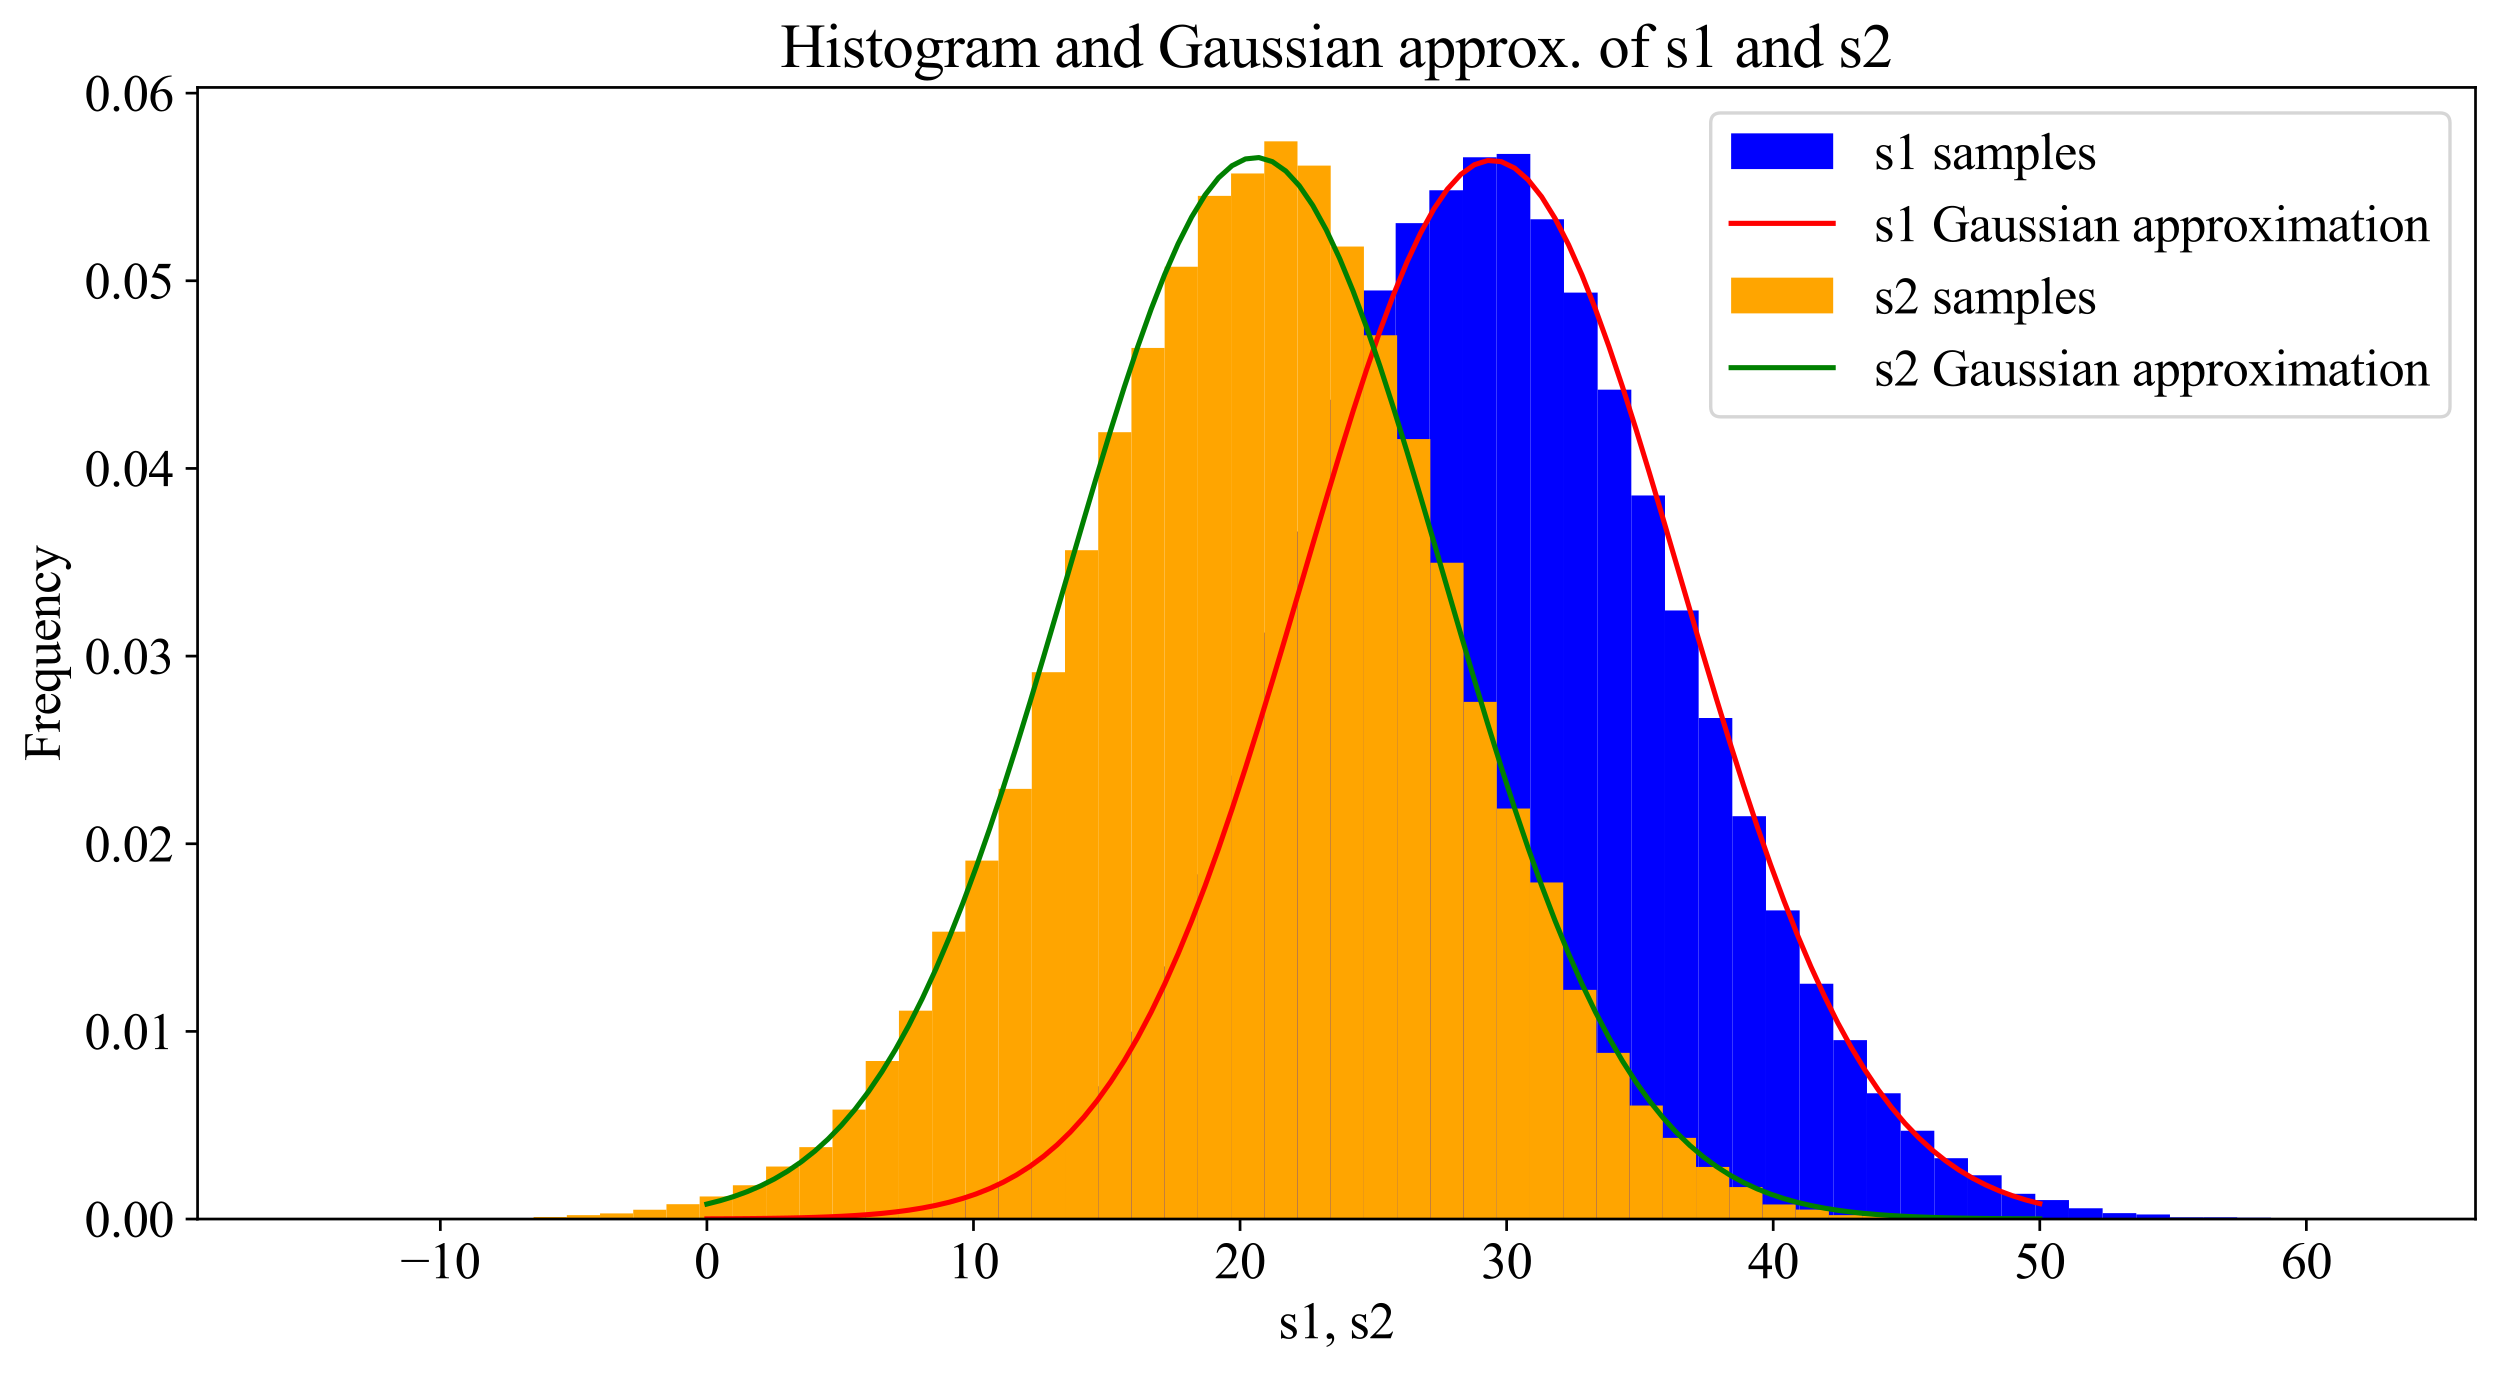 <?xml version="1.0" encoding="utf-8" standalone="no"?>
<!DOCTYPE svg PUBLIC "-//W3C//DTD SVG 1.1//EN"
  "http://www.w3.org/Graphics/SVG/1.1/DTD/svg11.dtd">
<svg xmlns:xlink="http://www.w3.org/1999/xlink" width="734.874pt" height="403.787pt" viewBox="0 0 734.874 403.787" xmlns="http://www.w3.org/2000/svg" version="1.1">
 <defs>
  <style type="text/css">*{stroke-linejoin: round; stroke-linecap: butt}</style>
 </defs>
 <g id="figure_1">
  <g id="patch_1">
   <path d="M 0 403.787 
L 734.874 403.787 
L 734.874 0 
L 0 0 
z
" style="fill: #ffffff"/>
  </g>
  <g id="axes_1">
   <g id="patch_2">
    <path d="M 58.074 358.339 
L 727.674 358.339 
L 727.674 25.699 
L 58.074 25.699 
z
" style="fill: #ffffff"/>
   </g>
   <g id="patch_3">
    <path d="M 202.439 358.339 
L 212.335 358.339 
L 212.335 358.297 
L 202.439 358.297 
z
" clip-path="url(#pa3446ec4de)" style="fill: #0000ff"/>
   </g>
   <g id="patch_4">
    <path d="M 212.335 358.339 
L 222.231 358.339 
L 222.231 358.254 
L 212.335 358.254 
z
" clip-path="url(#pa3446ec4de)" style="fill: #0000ff"/>
   </g>
   <g id="patch_5">
    <path d="M 222.231 358.339 
L 232.127 358.339 
L 232.127 358.212 
L 222.231 358.212 
z
" clip-path="url(#pa3446ec4de)" style="fill: #0000ff"/>
   </g>
   <g id="patch_6">
    <path d="M 232.127 358.339 
L 242.023 358.339 
L 242.023 358.212 
L 232.127 358.212 
z
" clip-path="url(#pa3446ec4de)" style="fill: #0000ff"/>
   </g>
   <g id="patch_7">
    <path d="M 242.023 358.339 
L 251.919 358.339 
L 251.919 357.748 
L 242.023 357.748 
z
" clip-path="url(#pa3446ec4de)" style="fill: #0000ff"/>
   </g>
   <g id="patch_8">
    <path d="M 251.919 358.339 
L 261.815 358.339 
L 261.815 357.495 
L 251.919 357.495 
z
" clip-path="url(#pa3446ec4de)" style="fill: #0000ff"/>
   </g>
   <g id="patch_9">
    <path d="M 261.815 358.339 
L 271.711 358.339 
L 271.711 356.355 
L 261.815 356.355 
z
" clip-path="url(#pa3446ec4de)" style="fill: #0000ff"/>
   </g>
   <g id="patch_10">
    <path d="M 271.711 358.339 
L 281.607 358.339 
L 281.607 355.596 
L 271.711 355.596 
z
" clip-path="url(#pa3446ec4de)" style="fill: #0000ff"/>
   </g>
   <g id="patch_11">
    <path d="M 281.607 358.339 
L 291.503 358.339 
L 291.503 352.81 
L 281.607 352.81 
z
" clip-path="url(#pa3446ec4de)" style="fill: #0000ff"/>
   </g>
   <g id="patch_12">
    <path d="M 291.503 358.339 
L 301.398 358.339 
L 301.398 348.633 
L 291.503 348.633 
z
" clip-path="url(#pa3446ec4de)" style="fill: #0000ff"/>
   </g>
   <g id="patch_13">
    <path d="M 301.398 358.339 
L 311.294 358.339 
L 311.294 341.543 
L 301.398 341.543 
z
" clip-path="url(#pa3446ec4de)" style="fill: #0000ff"/>
   </g>
   <g id="patch_14">
    <path d="M 311.294 358.339 
L 321.19 358.339 
L 321.19 332.132 
L 311.294 332.132 
z
" clip-path="url(#pa3446ec4de)" style="fill: #0000ff"/>
   </g>
   <g id="patch_15">
    <path d="M 321.19 358.339 
L 331.086 358.339 
L 331.086 319.303 
L 321.19 319.303 
z
" clip-path="url(#pa3446ec4de)" style="fill: #0000ff"/>
   </g>
   <g id="patch_16">
    <path d="M 331.086 358.339 
L 340.982 358.339 
L 340.982 303.266 
L 331.086 303.266 
z
" clip-path="url(#pa3446ec4de)" style="fill: #0000ff"/>
   </g>
   <g id="patch_17">
    <path d="M 340.982 358.339 
L 350.878 358.339 
L 350.878 284.065 
L 340.982 284.065 
z
" clip-path="url(#pa3446ec4de)" style="fill: #0000ff"/>
   </g>
   <g id="patch_18">
    <path d="M 350.878 358.339 
L 360.774 358.339 
L 360.774 257.014 
L 350.878 257.014 
z
" clip-path="url(#pa3446ec4de)" style="fill: #0000ff"/>
   </g>
   <g id="patch_19">
    <path d="M 360.774 358.339 
L 370.67 358.339 
L 370.67 227.98 
L 360.774 227.98 
z
" clip-path="url(#pa3446ec4de)" style="fill: #0000ff"/>
   </g>
   <g id="patch_20">
    <path d="M 370.67 358.339 
L 380.566 358.339 
L 380.566 185.948 
L 370.67 185.948 
z
" clip-path="url(#pa3446ec4de)" style="fill: #0000ff"/>
   </g>
   <g id="patch_21">
    <path d="M 380.566 358.339 
L 390.462 358.339 
L 390.462 156.238 
L 380.566 156.238 
z
" clip-path="url(#pa3446ec4de)" style="fill: #0000ff"/>
   </g>
   <g id="patch_22">
    <path d="M 390.462 358.339 
L 400.358 358.339 
L 400.358 117.498 
L 390.462 117.498 
z
" clip-path="url(#pa3446ec4de)" style="fill: #0000ff"/>
   </g>
   <g id="patch_23">
    <path d="M 400.358 358.339 
L 410.254 358.339 
L 410.254 85.383 
L 400.358 85.383 
z
" clip-path="url(#pa3446ec4de)" style="fill: #0000ff"/>
   </g>
   <g id="patch_24">
    <path d="M 410.254 358.339 
L 420.15 358.339 
L 420.15 65.59 
L 410.254 65.59 
z
" clip-path="url(#pa3446ec4de)" style="fill: #0000ff"/>
   </g>
   <g id="patch_25">
    <path d="M 420.15 358.339 
L 430.046 358.339 
L 430.046 55.926 
L 420.15 55.926 
z
" clip-path="url(#pa3446ec4de)" style="fill: #0000ff"/>
   </g>
   <g id="patch_26">
    <path d="M 430.046 358.339 
L 439.942 358.339 
L 439.942 46.22 
L 430.046 46.22 
z
" clip-path="url(#pa3446ec4de)" style="fill: #0000ff"/>
   </g>
   <g id="patch_27">
    <path d="M 439.942 358.339 
L 449.838 358.339 
L 449.838 45.25 
L 439.942 45.25 
z
" clip-path="url(#pa3446ec4de)" style="fill: #0000ff"/>
   </g>
   <g id="patch_28">
    <path d="M 449.838 358.339 
L 459.734 358.339 
L 459.734 64.451 
L 449.838 64.451 
z
" clip-path="url(#pa3446ec4de)" style="fill: #0000ff"/>
   </g>
   <g id="patch_29">
    <path d="M 459.734 358.339 
L 469.63 358.339 
L 469.63 86.016 
L 459.734 86.016 
z
" clip-path="url(#pa3446ec4de)" style="fill: #0000ff"/>
   </g>
   <g id="patch_30">
    <path d="M 469.63 358.339 
L 479.526 358.339 
L 479.526 114.544 
L 469.63 114.544 
z
" clip-path="url(#pa3446ec4de)" style="fill: #0000ff"/>
   </g>
   <g id="patch_31">
    <path d="M 479.526 358.339 
L 489.422 358.339 
L 489.422 145.646 
L 479.526 145.646 
z
" clip-path="url(#pa3446ec4de)" style="fill: #0000ff"/>
   </g>
   <g id="patch_32">
    <path d="M 489.422 358.339 
L 499.318 358.339 
L 499.318 179.449 
L 489.422 179.449 
z
" clip-path="url(#pa3446ec4de)" style="fill: #0000ff"/>
   </g>
   <g id="patch_33">
    <path d="M 499.318 358.339 
L 509.214 358.339 
L 509.214 211.057 
L 499.318 211.057 
z
" clip-path="url(#pa3446ec4de)" style="fill: #0000ff"/>
   </g>
   <g id="patch_34">
    <path d="M 509.214 358.339 
L 519.11 358.339 
L 519.11 239.923 
L 509.214 239.923 
z
" clip-path="url(#pa3446ec4de)" style="fill: #0000ff"/>
   </g>
   <g id="patch_35">
    <path d="M 519.11 358.339 
L 529.006 358.339 
L 529.006 267.607 
L 519.11 267.607 
z
" clip-path="url(#pa3446ec4de)" style="fill: #0000ff"/>
   </g>
   <g id="patch_36">
    <path d="M 529.006 358.339 
L 538.902 358.339 
L 538.902 289.171 
L 529.006 289.171 
z
" clip-path="url(#pa3446ec4de)" style="fill: #0000ff"/>
   </g>
   <g id="patch_37">
    <path d="M 538.902 358.339 
L 548.798 358.339 
L 548.798 305.756 
L 538.902 305.756 
z
" clip-path="url(#pa3446ec4de)" style="fill: #0000ff"/>
   </g>
   <g id="patch_38">
    <path d="M 548.798 358.339 
L 558.694 358.339 
L 558.694 321.371 
L 548.798 321.371 
z
" clip-path="url(#pa3446ec4de)" style="fill: #0000ff"/>
   </g>
   <g id="patch_39">
    <path d="M 558.694 358.339 
L 568.59 358.339 
L 568.59 332.385 
L 558.694 332.385 
z
" clip-path="url(#pa3446ec4de)" style="fill: #0000ff"/>
   </g>
   <g id="patch_40">
    <path d="M 568.59 358.339 
L 578.486 358.339 
L 578.486 340.446 
L 568.59 340.446 
z
" clip-path="url(#pa3446ec4de)" style="fill: #0000ff"/>
   </g>
   <g id="patch_41">
    <path d="M 578.486 358.339 
L 588.382 358.339 
L 588.382 345.467 
L 578.486 345.467 
z
" clip-path="url(#pa3446ec4de)" style="fill: #0000ff"/>
   </g>
   <g id="patch_42">
    <path d="M 588.382 358.339 
L 598.278 358.339 
L 598.278 350.911 
L 588.382 350.911 
z
" clip-path="url(#pa3446ec4de)" style="fill: #0000ff"/>
   </g>
   <g id="patch_43">
    <path d="M 598.278 358.339 
L 608.174 358.339 
L 608.174 352.768 
L 598.278 352.768 
z
" clip-path="url(#pa3446ec4de)" style="fill: #0000ff"/>
   </g>
   <g id="patch_44">
    <path d="M 608.174 358.339 
L 618.07 358.339 
L 618.07 355.174 
L 608.174 355.174 
z
" clip-path="url(#pa3446ec4de)" style="fill: #0000ff"/>
   </g>
   <g id="patch_45">
    <path d="M 618.07 358.339 
L 627.966 358.339 
L 627.966 356.609 
L 618.07 356.609 
z
" clip-path="url(#pa3446ec4de)" style="fill: #0000ff"/>
   </g>
   <g id="patch_46">
    <path d="M 627.966 358.339 
L 637.862 358.339 
L 637.862 356.988 
L 627.966 356.988 
z
" clip-path="url(#pa3446ec4de)" style="fill: #0000ff"/>
   </g>
   <g id="patch_47">
    <path d="M 637.862 358.339 
L 647.758 358.339 
L 647.758 357.832 
L 637.862 357.832 
z
" clip-path="url(#pa3446ec4de)" style="fill: #0000ff"/>
   </g>
   <g id="patch_48">
    <path d="M 647.758 358.339 
L 657.654 358.339 
L 657.654 357.832 
L 647.758 357.832 
z
" clip-path="url(#pa3446ec4de)" style="fill: #0000ff"/>
   </g>
   <g id="patch_49">
    <path d="M 657.654 358.339 
L 667.55 358.339 
L 667.55 357.959 
L 657.654 357.959 
z
" clip-path="url(#pa3446ec4de)" style="fill: #0000ff"/>
   </g>
   <g id="patch_50">
    <path d="M 667.55 358.339 
L 677.446 358.339 
L 677.446 358.254 
L 667.55 358.254 
z
" clip-path="url(#pa3446ec4de)" style="fill: #0000ff"/>
   </g>
   <g id="patch_51">
    <path d="M 677.446 358.339 
L 687.342 358.339 
L 687.342 358.297 
L 677.446 358.297 
z
" clip-path="url(#pa3446ec4de)" style="fill: #0000ff"/>
   </g>
   <g id="patch_52">
    <path d="M 687.342 358.339 
L 697.238 358.339 
L 697.238 358.254 
L 687.342 358.254 
z
" clip-path="url(#pa3446ec4de)" style="fill: #0000ff"/>
   </g>
   <g id="patch_53">
    <path d="M 88.511 358.339 
L 98.274 358.339 
L 98.274 358.296 
L 88.511 358.296 
z
" clip-path="url(#pa3446ec4de)" style="fill: #ffa500"/>
   </g>
   <g id="patch_54">
    <path d="M 98.274 358.339 
L 108.036 358.339 
L 108.036 358.339 
L 98.274 358.339 
z
" clip-path="url(#pa3446ec4de)" style="fill: #ffa500"/>
   </g>
   <g id="patch_55">
    <path d="M 108.036 358.339 
L 117.799 358.339 
L 117.799 358.339 
L 108.036 358.339 
z
" clip-path="url(#pa3446ec4de)" style="fill: #ffa500"/>
   </g>
   <g id="patch_56">
    <path d="M 117.799 358.339 
L 127.562 358.339 
L 127.562 358.296 
L 117.799 358.296 
z
" clip-path="url(#pa3446ec4de)" style="fill: #ffa500"/>
   </g>
   <g id="patch_57">
    <path d="M 127.562 358.339 
L 137.325 358.339 
L 137.325 358.253 
L 127.562 358.253 
z
" clip-path="url(#pa3446ec4de)" style="fill: #ffa500"/>
   </g>
   <g id="patch_58">
    <path d="M 137.325 358.339 
L 147.088 358.339 
L 147.088 358.125 
L 137.325 358.125 
z
" clip-path="url(#pa3446ec4de)" style="fill: #ffa500"/>
   </g>
   <g id="patch_59">
    <path d="M 147.088 358.339 
L 156.851 358.339 
L 156.851 358.082 
L 147.088 358.082 
z
" clip-path="url(#pa3446ec4de)" style="fill: #ffa500"/>
   </g>
   <g id="patch_60">
    <path d="M 156.851 358.339 
L 166.614 358.339 
L 166.614 357.74 
L 156.851 357.74 
z
" clip-path="url(#pa3446ec4de)" style="fill: #ffa500"/>
   </g>
   <g id="patch_61">
    <path d="M 166.614 358.339 
L 176.377 358.339 
L 176.377 357.184 
L 166.614 357.184 
z
" clip-path="url(#pa3446ec4de)" style="fill: #ffa500"/>
   </g>
   <g id="patch_62">
    <path d="M 176.377 358.339 
L 186.14 358.339 
L 186.14 356.67 
L 176.377 356.67 
z
" clip-path="url(#pa3446ec4de)" style="fill: #ffa500"/>
   </g>
   <g id="patch_63">
    <path d="M 186.14 358.339 
L 195.903 358.339 
L 195.903 355.601 
L 186.14 355.601 
z
" clip-path="url(#pa3446ec4de)" style="fill: #ffa500"/>
   </g>
   <g id="patch_64">
    <path d="M 195.903 358.339 
L 205.666 358.339 
L 205.666 353.976 
L 195.903 353.976 
z
" clip-path="url(#pa3446ec4de)" style="fill: #ffa500"/>
   </g>
   <g id="patch_65">
    <path d="M 205.666 358.339 
L 215.429 358.339 
L 215.429 351.708 
L 205.666 351.708 
z
" clip-path="url(#pa3446ec4de)" style="fill: #ffa500"/>
   </g>
   <g id="patch_66">
    <path d="M 215.429 358.339 
L 225.192 358.339 
L 225.192 348.415 
L 215.429 348.415 
z
" clip-path="url(#pa3446ec4de)" style="fill: #ffa500"/>
   </g>
   <g id="patch_67">
    <path d="M 225.192 358.339 
L 234.955 358.339 
L 234.955 342.897 
L 225.192 342.897 
z
" clip-path="url(#pa3446ec4de)" style="fill: #ffa500"/>
   </g>
   <g id="patch_68">
    <path d="M 234.955 358.339 
L 244.718 358.339 
L 244.718 337.207 
L 234.955 337.207 
z
" clip-path="url(#pa3446ec4de)" style="fill: #ffa500"/>
   </g>
   <g id="patch_69">
    <path d="M 244.718 358.339 
L 254.48 358.339 
L 254.48 326.171 
L 244.718 326.171 
z
" clip-path="url(#pa3446ec4de)" style="fill: #ffa500"/>
   </g>
   <g id="patch_70">
    <path d="M 254.48 358.339 
L 264.243 358.339 
L 264.243 311.884 
L 254.48 311.884 
z
" clip-path="url(#pa3446ec4de)" style="fill: #ffa500"/>
   </g>
   <g id="patch_71">
    <path d="M 264.243 358.339 
L 274.006 358.339 
L 274.006 297.083 
L 264.243 297.083 
z
" clip-path="url(#pa3446ec4de)" style="fill: #ffa500"/>
   </g>
   <g id="patch_72">
    <path d="M 274.006 358.339 
L 283.769 358.339 
L 283.769 273.856 
L 274.006 273.856 
z
" clip-path="url(#pa3446ec4de)" style="fill: #ffa500"/>
   </g>
   <g id="patch_73">
    <path d="M 283.769 358.339 
L 293.532 358.339 
L 293.532 252.981 
L 283.769 252.981 
z
" clip-path="url(#pa3446ec4de)" style="fill: #ffa500"/>
   </g>
   <g id="patch_74">
    <path d="M 293.532 358.339 
L 303.295 358.339 
L 303.295 231.893 
L 293.532 231.893 
z
" clip-path="url(#pa3446ec4de)" style="fill: #ffa500"/>
   </g>
   <g id="patch_75">
    <path d="M 303.295 358.339 
L 313.058 358.339 
L 313.058 197.586 
L 303.295 197.586 
z
" clip-path="url(#pa3446ec4de)" style="fill: #ffa500"/>
   </g>
   <g id="patch_76">
    <path d="M 313.058 358.339 
L 322.821 358.339 
L 322.821 161.74 
L 313.058 161.74 
z
" clip-path="url(#pa3446ec4de)" style="fill: #ffa500"/>
   </g>
   <g id="patch_77">
    <path d="M 322.821 358.339 
L 332.584 358.339 
L 332.584 127.048 
L 322.821 127.048 
z
" clip-path="url(#pa3446ec4de)" style="fill: #ffa500"/>
   </g>
   <g id="patch_78">
    <path d="M 332.584 358.339 
L 342.347 358.339 
L 342.347 102.281 
L 332.584 102.281 
z
" clip-path="url(#pa3446ec4de)" style="fill: #ffa500"/>
   </g>
   <g id="patch_79">
    <path d="M 342.347 358.339 
L 352.11 358.339 
L 352.11 78.412 
L 342.347 78.412 
z
" clip-path="url(#pa3446ec4de)" style="fill: #ffa500"/>
   </g>
   <g id="patch_80">
    <path d="M 352.11 358.339 
L 361.873 358.339 
L 361.873 57.58 
L 352.11 57.58 
z
" clip-path="url(#pa3446ec4de)" style="fill: #ffa500"/>
   </g>
   <g id="patch_81">
    <path d="M 361.873 358.339 
L 371.636 358.339 
L 371.636 50.992 
L 361.873 50.992 
z
" clip-path="url(#pa3446ec4de)" style="fill: #ffa500"/>
   </g>
   <g id="patch_82">
    <path d="M 371.636 358.339 
L 381.399 358.339 
L 381.399 41.539 
L 371.636 41.539 
z
" clip-path="url(#pa3446ec4de)" style="fill: #ffa500"/>
   </g>
   <g id="patch_83">
    <path d="M 381.399 358.339 
L 391.161 358.339 
L 391.161 48.682 
L 381.399 48.682 
z
" clip-path="url(#pa3446ec4de)" style="fill: #ffa500"/>
   </g>
   <g id="patch_84">
    <path d="M 391.161 358.339 
L 400.924 358.339 
L 400.924 72.466 
L 391.161 72.466 
z
" clip-path="url(#pa3446ec4de)" style="fill: #ffa500"/>
   </g>
   <g id="patch_85">
    <path d="M 400.924 358.339 
L 410.687 358.339 
L 410.687 98.559 
L 400.924 98.559 
z
" clip-path="url(#pa3446ec4de)" style="fill: #ffa500"/>
   </g>
   <g id="patch_86">
    <path d="M 410.687 358.339 
L 420.45 358.339 
L 420.45 129.059 
L 410.687 129.059 
z
" clip-path="url(#pa3446ec4de)" style="fill: #ffa500"/>
   </g>
   <g id="patch_87">
    <path d="M 420.45 358.339 
L 430.213 358.339 
L 430.213 165.418 
L 420.45 165.418 
z
" clip-path="url(#pa3446ec4de)" style="fill: #ffa500"/>
   </g>
   <g id="patch_88">
    <path d="M 430.213 358.339 
L 439.976 358.339 
L 439.976 206.312 
L 430.213 206.312 
z
" clip-path="url(#pa3446ec4de)" style="fill: #ffa500"/>
   </g>
   <g id="patch_89">
    <path d="M 439.976 358.339 
L 449.739 358.339 
L 449.739 237.667 
L 439.976 237.667 
z
" clip-path="url(#pa3446ec4de)" style="fill: #ffa500"/>
   </g>
   <g id="patch_90">
    <path d="M 449.739 358.339 
L 459.502 358.339 
L 459.502 259.398 
L 449.739 259.398 
z
" clip-path="url(#pa3446ec4de)" style="fill: #ffa500"/>
   </g>
   <g id="patch_91">
    <path d="M 459.502 358.339 
L 469.265 358.339 
L 469.265 290.966 
L 459.502 290.966 
z
" clip-path="url(#pa3446ec4de)" style="fill: #ffa500"/>
   </g>
   <g id="patch_92">
    <path d="M 469.265 358.339 
L 479.028 358.339 
L 479.028 309.488 
L 469.265 309.488 
z
" clip-path="url(#pa3446ec4de)" style="fill: #ffa500"/>
   </g>
   <g id="patch_93">
    <path d="M 479.028 358.339 
L 488.791 358.339 
L 488.791 324.973 
L 479.028 324.973 
z
" clip-path="url(#pa3446ec4de)" style="fill: #ffa500"/>
   </g>
   <g id="patch_94">
    <path d="M 488.791 358.339 
L 498.554 358.339 
L 498.554 334.47 
L 488.791 334.47 
z
" clip-path="url(#pa3446ec4de)" style="fill: #ffa500"/>
   </g>
   <g id="patch_95">
    <path d="M 498.554 358.339 
L 508.317 358.339 
L 508.317 343.025 
L 498.554 343.025 
z
" clip-path="url(#pa3446ec4de)" style="fill: #ffa500"/>
   </g>
   <g id="patch_96">
    <path d="M 508.317 358.339 
L 518.08 358.339 
L 518.08 348.928 
L 508.317 348.928 
z
" clip-path="url(#pa3446ec4de)" style="fill: #ffa500"/>
   </g>
   <g id="patch_97">
    <path d="M 518.08 358.339 
L 527.843 358.339 
L 527.843 354.061 
L 518.08 354.061 
z
" clip-path="url(#pa3446ec4de)" style="fill: #ffa500"/>
   </g>
   <g id="patch_98">
    <path d="M 527.843 358.339 
L 537.605 358.339 
L 537.605 355.558 
L 527.843 355.558 
z
" clip-path="url(#pa3446ec4de)" style="fill: #ffa500"/>
   </g>
   <g id="patch_99">
    <path d="M 537.605 358.339 
L 547.368 358.339 
L 547.368 357.184 
L 537.605 357.184 
z
" clip-path="url(#pa3446ec4de)" style="fill: #ffa500"/>
   </g>
   <g id="patch_100">
    <path d="M 547.368 358.339 
L 557.131 358.339 
L 557.131 357.398 
L 547.368 357.398 
z
" clip-path="url(#pa3446ec4de)" style="fill: #ffa500"/>
   </g>
   <g id="patch_101">
    <path d="M 557.131 358.339 
L 566.894 358.339 
L 566.894 357.911 
L 557.131 357.911 
z
" clip-path="url(#pa3446ec4de)" style="fill: #ffa500"/>
   </g>
   <g id="patch_102">
    <path d="M 566.894 358.339 
L 576.657 358.339 
L 576.657 357.911 
L 566.894 357.911 
z
" clip-path="url(#pa3446ec4de)" style="fill: #ffa500"/>
   </g>
   <g id="matplotlib.axis_1">
    <g id="xtick_1">
     <g id="line2d_1">
      <defs>
       <path id="m3d123e687c" d="M 0 0 
L 0 3.5 
" style="stroke: #000000; stroke-width: 0.8"/>
      </defs>
      <g>
       <use xlink:href="#m3d123e687c" x="129.434" y="358.339" style="stroke: #000000; stroke-width: 0.8"/>
      </g>
     </g>
     <g id="text_1">
      <!-- −10 -->
      <g transform="translate(117.705 375.754) scale(0.15 -0.15)">
       <defs>
        <path id="TimesNewRomanPSMT-2212" d="M 3484 2000 
L 116 2000 
L 116 2256 
L 3484 2256 
L 3484 2000 
z
" transform="scale(0.016)"/>
        <path id="TimesNewRomanPSMT-31" d="M 750 3822 
L 1781 4325 
L 1884 4325 
L 1884 747 
Q 1884 391 1914 303 
Q 1944 216 2037 169 
Q 2131 122 2419 116 
L 2419 0 
L 825 0 
L 825 116 
Q 1125 122 1212 167 
Q 1300 213 1334 289 
Q 1369 366 1369 747 
L 1369 3034 
Q 1369 3497 1338 3628 
Q 1316 3728 1258 3775 
Q 1200 3822 1119 3822 
Q 1003 3822 797 3725 
L 750 3822 
z
" transform="scale(0.016)"/>
        <path id="TimesNewRomanPSMT-30" d="M 231 2094 
Q 231 2819 450 3342 
Q 669 3866 1031 4122 
Q 1313 4325 1613 4325 
Q 2100 4325 2488 3828 
Q 2972 3213 2972 2159 
Q 2972 1422 2759 906 
Q 2547 391 2217 158 
Q 1888 -75 1581 -75 
Q 975 -75 572 641 
Q 231 1244 231 2094 
z
M 844 2016 
Q 844 1141 1059 588 
Q 1238 122 1591 122 
Q 1759 122 1940 273 
Q 2122 425 2216 781 
Q 2359 1319 2359 2297 
Q 2359 3022 2209 3506 
Q 2097 3866 1919 4016 
Q 1791 4119 1609 4119 
Q 1397 4119 1231 3928 
Q 1006 3669 925 3112 
Q 844 2556 844 2016 
z
" transform="scale(0.016)"/>
       </defs>
       <use xlink:href="#TimesNewRomanPSMT-2212"/>
       <use xlink:href="#TimesNewRomanPSMT-31" x="56.396"/>
       <use xlink:href="#TimesNewRomanPSMT-30" x="106.396"/>
      </g>
     </g>
    </g>
    <g id="xtick_2">
     <g id="line2d_2">
      <g>
       <use xlink:href="#m3d123e687c" x="207.794" y="358.339" style="stroke: #000000; stroke-width: 0.8"/>
      </g>
     </g>
     <g id="text_2">
      <!-- 0 -->
      <g transform="translate(204.044 375.754) scale(0.15 -0.15)">
       <use xlink:href="#TimesNewRomanPSMT-30"/>
      </g>
     </g>
    </g>
    <g id="xtick_3">
     <g id="line2d_3">
      <g>
       <use xlink:href="#m3d123e687c" x="286.154" y="358.339" style="stroke: #000000; stroke-width: 0.8"/>
      </g>
     </g>
     <g id="text_3">
      <!-- 10 -->
      <g transform="translate(278.654 375.754) scale(0.15 -0.15)">
       <use xlink:href="#TimesNewRomanPSMT-31"/>
       <use xlink:href="#TimesNewRomanPSMT-30" x="50"/>
      </g>
     </g>
    </g>
    <g id="xtick_4">
     <g id="line2d_4">
      <g>
       <use xlink:href="#m3d123e687c" x="364.514" y="358.339" style="stroke: #000000; stroke-width: 0.8"/>
      </g>
     </g>
     <g id="text_4">
      <!-- 20 -->
      <g transform="translate(357.014 375.754) scale(0.15 -0.15)">
       <defs>
        <path id="TimesNewRomanPSMT-32" d="M 2934 816 
L 2638 0 
L 138 0 
L 138 116 
Q 1241 1122 1691 1759 
Q 2141 2397 2141 2925 
Q 2141 3328 1894 3587 
Q 1647 3847 1303 3847 
Q 991 3847 742 3664 
Q 494 3481 375 3128 
L 259 3128 
Q 338 3706 661 4015 
Q 984 4325 1469 4325 
Q 1984 4325 2329 3994 
Q 2675 3663 2675 3213 
Q 2675 2891 2525 2569 
Q 2294 2063 1775 1497 
Q 997 647 803 472 
L 1909 472 
Q 2247 472 2383 497 
Q 2519 522 2628 598 
Q 2738 675 2819 816 
L 2934 816 
z
" transform="scale(0.016)"/>
       </defs>
       <use xlink:href="#TimesNewRomanPSMT-32"/>
       <use xlink:href="#TimesNewRomanPSMT-30" x="50"/>
      </g>
     </g>
    </g>
    <g id="xtick_5">
     <g id="line2d_5">
      <g>
       <use xlink:href="#m3d123e687c" x="442.874" y="358.339" style="stroke: #000000; stroke-width: 0.8"/>
      </g>
     </g>
     <g id="text_5">
      <!-- 30 -->
      <g transform="translate(435.374 375.754) scale(0.15 -0.15)">
       <defs>
        <path id="TimesNewRomanPSMT-33" d="M 325 3431 
Q 506 3859 782 4092 
Q 1059 4325 1472 4325 
Q 1981 4325 2253 3994 
Q 2459 3747 2459 3466 
Q 2459 3003 1878 2509 
Q 2269 2356 2469 2072 
Q 2669 1788 2669 1403 
Q 2669 853 2319 450 
Q 1863 -75 997 -75 
Q 569 -75 414 31 
Q 259 138 259 259 
Q 259 350 332 419 
Q 406 488 509 488 
Q 588 488 669 463 
Q 722 447 909 348 
Q 1097 250 1169 231 
Q 1284 197 1416 197 
Q 1734 197 1970 444 
Q 2206 691 2206 1028 
Q 2206 1275 2097 1509 
Q 2016 1684 1919 1775 
Q 1784 1900 1550 2001 
Q 1316 2103 1072 2103 
L 972 2103 
L 972 2197 
Q 1219 2228 1467 2375 
Q 1716 2522 1828 2728 
Q 1941 2934 1941 3181 
Q 1941 3503 1739 3701 
Q 1538 3900 1238 3900 
Q 753 3900 428 3381 
L 325 3431 
z
" transform="scale(0.016)"/>
       </defs>
       <use xlink:href="#TimesNewRomanPSMT-33"/>
       <use xlink:href="#TimesNewRomanPSMT-30" x="50"/>
      </g>
     </g>
    </g>
    <g id="xtick_6">
     <g id="line2d_6">
      <g>
       <use xlink:href="#m3d123e687c" x="521.234" y="358.339" style="stroke: #000000; stroke-width: 0.8"/>
      </g>
     </g>
     <g id="text_6">
      <!-- 40 -->
      <g transform="translate(513.734 375.754) scale(0.15 -0.15)">
       <defs>
        <path id="TimesNewRomanPSMT-34" d="M 2978 1563 
L 2978 1119 
L 2409 1119 
L 2409 0 
L 1894 0 
L 1894 1119 
L 100 1119 
L 100 1519 
L 2066 4325 
L 2409 4325 
L 2409 1563 
L 2978 1563 
z
M 1894 1563 
L 1894 3666 
L 406 1563 
L 1894 1563 
z
" transform="scale(0.016)"/>
       </defs>
       <use xlink:href="#TimesNewRomanPSMT-34"/>
       <use xlink:href="#TimesNewRomanPSMT-30" x="50"/>
      </g>
     </g>
    </g>
    <g id="xtick_7">
     <g id="line2d_7">
      <g>
       <use xlink:href="#m3d123e687c" x="599.594" y="358.339" style="stroke: #000000; stroke-width: 0.8"/>
      </g>
     </g>
     <g id="text_7">
      <!-- 50 -->
      <g transform="translate(592.094 375.754) scale(0.15 -0.15)">
       <defs>
        <path id="TimesNewRomanPSMT-35" d="M 2778 4238 
L 2534 3706 
L 1259 3706 
L 981 3138 
Q 1809 3016 2294 2522 
Q 2709 2097 2709 1522 
Q 2709 1188 2573 903 
Q 2438 619 2231 419 
Q 2025 219 1772 97 
Q 1413 -75 1034 -75 
Q 653 -75 479 54 
Q 306 184 306 341 
Q 306 428 378 495 
Q 450 563 559 563 
Q 641 563 702 538 
Q 763 513 909 409 
Q 1144 247 1384 247 
Q 1750 247 2026 523 
Q 2303 800 2303 1197 
Q 2303 1581 2056 1914 
Q 1809 2247 1375 2428 
Q 1034 2569 447 2591 
L 1259 4238 
L 2778 4238 
z
" transform="scale(0.016)"/>
       </defs>
       <use xlink:href="#TimesNewRomanPSMT-35"/>
       <use xlink:href="#TimesNewRomanPSMT-30" x="50"/>
      </g>
     </g>
    </g>
    <g id="xtick_8">
     <g id="line2d_8">
      <g>
       <use xlink:href="#m3d123e687c" x="677.953" y="358.339" style="stroke: #000000; stroke-width: 0.8"/>
      </g>
     </g>
     <g id="text_8">
      <!-- 60 -->
      <g transform="translate(670.453 375.754) scale(0.15 -0.15)">
       <defs>
        <path id="TimesNewRomanPSMT-36" d="M 2869 4325 
L 2869 4209 
Q 2456 4169 2195 4045 
Q 1934 3922 1679 3669 
Q 1425 3416 1258 3105 
Q 1091 2794 978 2366 
Q 1428 2675 1881 2675 
Q 2316 2675 2634 2325 
Q 2953 1975 2953 1425 
Q 2953 894 2631 456 
Q 2244 -75 1606 -75 
Q 1172 -75 869 213 
Q 275 772 275 1663 
Q 275 2231 503 2743 
Q 731 3256 1154 3653 
Q 1578 4050 1965 4187 
Q 2353 4325 2688 4325 
L 2869 4325 
z
M 925 2138 
Q 869 1716 869 1456 
Q 869 1156 980 804 
Q 1091 453 1309 247 
Q 1469 100 1697 100 
Q 1969 100 2183 356 
Q 2397 613 2397 1088 
Q 2397 1622 2184 2012 
Q 1972 2403 1581 2403 
Q 1463 2403 1327 2353 
Q 1191 2303 925 2138 
z
" transform="scale(0.016)"/>
       </defs>
       <use xlink:href="#TimesNewRomanPSMT-36"/>
       <use xlink:href="#TimesNewRomanPSMT-30" x="50"/>
      </g>
     </g>
    </g>
    <g id="text_9">
     <!-- s1, s2 -->
     <g transform="translate(375.786 393.379) scale(0.15 -0.15)">
      <defs>
       <path id="TimesNewRomanPSMT-73" d="M 2050 2947 
L 2050 1972 
L 1947 1972 
Q 1828 2431 1642 2597 
Q 1456 2763 1169 2763 
Q 950 2763 815 2647 
Q 681 2531 681 2391 
Q 681 2216 781 2091 
Q 878 1963 1175 1819 
L 1631 1597 
Q 2266 1288 2266 781 
Q 2266 391 1970 151 
Q 1675 -88 1309 -88 
Q 1047 -88 709 6 
Q 606 38 541 38 
Q 469 38 428 -44 
L 325 -44 
L 325 978 
L 428 978 
Q 516 541 762 319 
Q 1009 97 1316 97 
Q 1531 97 1667 223 
Q 1803 350 1803 528 
Q 1803 744 1651 891 
Q 1500 1038 1047 1263 
Q 594 1488 453 1669 
Q 313 1847 313 2119 
Q 313 2472 555 2709 
Q 797 2947 1181 2947 
Q 1350 2947 1591 2875 
Q 1750 2828 1803 2828 
Q 1853 2828 1881 2850 
Q 1909 2872 1947 2947 
L 2050 2947 
z
" transform="scale(0.016)"/>
       <path id="TimesNewRomanPSMT-2c" d="M 344 -1066 
L 344 -928 
Q 666 -822 842 -598 
Q 1019 -375 1019 -125 
Q 1019 -66 991 -25 
Q 969 3 947 3 
Q 913 3 797 -59 
Q 741 -88 678 -88 
Q 525 -88 434 3 
Q 344 94 344 253 
Q 344 406 461 515 
Q 578 625 747 625 
Q 953 625 1114 445 
Q 1275 266 1275 -31 
Q 1275 -353 1051 -629 
Q 828 -906 344 -1066 
z
" transform="scale(0.016)"/>
       <path id="TimesNewRomanPSMT-20" transform="scale(0.016)"/>
      </defs>
      <use xlink:href="#TimesNewRomanPSMT-73"/>
      <use xlink:href="#TimesNewRomanPSMT-31" x="38.916"/>
      <use xlink:href="#TimesNewRomanPSMT-2c" x="88.916"/>
      <use xlink:href="#TimesNewRomanPSMT-20" x="113.916"/>
      <use xlink:href="#TimesNewRomanPSMT-73" x="138.916"/>
      <use xlink:href="#TimesNewRomanPSMT-32" x="177.832"/>
     </g>
    </g>
   </g>
   <g id="matplotlib.axis_2">
    <g id="ytick_1">
     <g id="line2d_9">
      <defs>
       <path id="m246e520e1a" d="M 0 0 
L -3.5 0 
" style="stroke: #000000; stroke-width: 0.8"/>
      </defs>
      <g>
       <use xlink:href="#m246e520e1a" x="58.074" y="358.339" style="stroke: #000000; stroke-width: 0.8"/>
      </g>
     </g>
     <g id="text_10">
      <!-- 0.00 -->
      <g transform="translate(24.824 363.547) scale(0.15 -0.15)">
       <defs>
        <path id="TimesNewRomanPSMT-2e" d="M 800 606 
Q 947 606 1047 504 
Q 1147 403 1147 259 
Q 1147 116 1045 14 
Q 944 -88 800 -88 
Q 656 -88 554 14 
Q 453 116 453 259 
Q 453 406 554 506 
Q 656 606 800 606 
z
" transform="scale(0.016)"/>
       </defs>
       <use xlink:href="#TimesNewRomanPSMT-30"/>
       <use xlink:href="#TimesNewRomanPSMT-2e" x="50"/>
       <use xlink:href="#TimesNewRomanPSMT-30" x="75"/>
       <use xlink:href="#TimesNewRomanPSMT-30" x="125"/>
      </g>
     </g>
    </g>
    <g id="ytick_2">
     <g id="line2d_10">
      <g>
       <use xlink:href="#m246e520e1a" x="58.074" y="303.178" style="stroke: #000000; stroke-width: 0.8"/>
      </g>
     </g>
     <g id="text_11">
      <!-- 0.01 -->
      <g transform="translate(24.824 308.386) scale(0.15 -0.15)">
       <use xlink:href="#TimesNewRomanPSMT-30"/>
       <use xlink:href="#TimesNewRomanPSMT-2e" x="50"/>
       <use xlink:href="#TimesNewRomanPSMT-30" x="75"/>
       <use xlink:href="#TimesNewRomanPSMT-31" x="125"/>
      </g>
     </g>
    </g>
    <g id="ytick_3">
     <g id="line2d_11">
      <g>
       <use xlink:href="#m246e520e1a" x="58.074" y="248.018" style="stroke: #000000; stroke-width: 0.8"/>
      </g>
     </g>
     <g id="text_12">
      <!-- 0.02 -->
      <g transform="translate(24.824 253.226) scale(0.15 -0.15)">
       <use xlink:href="#TimesNewRomanPSMT-30"/>
       <use xlink:href="#TimesNewRomanPSMT-2e" x="50"/>
       <use xlink:href="#TimesNewRomanPSMT-30" x="75"/>
       <use xlink:href="#TimesNewRomanPSMT-32" x="125"/>
      </g>
     </g>
    </g>
    <g id="ytick_4">
     <g id="line2d_12">
      <g>
       <use xlink:href="#m246e520e1a" x="58.074" y="192.857" style="stroke: #000000; stroke-width: 0.8"/>
      </g>
     </g>
     <g id="text_13">
      <!-- 0.03 -->
      <g transform="translate(24.824 198.065) scale(0.15 -0.15)">
       <use xlink:href="#TimesNewRomanPSMT-30"/>
       <use xlink:href="#TimesNewRomanPSMT-2e" x="50"/>
       <use xlink:href="#TimesNewRomanPSMT-30" x="75"/>
       <use xlink:href="#TimesNewRomanPSMT-33" x="125"/>
      </g>
     </g>
    </g>
    <g id="ytick_5">
     <g id="line2d_13">
      <g>
       <use xlink:href="#m246e520e1a" x="58.074" y="137.697" style="stroke: #000000; stroke-width: 0.8"/>
      </g>
     </g>
     <g id="text_14">
      <!-- 0.04 -->
      <g transform="translate(24.824 142.905) scale(0.15 -0.15)">
       <use xlink:href="#TimesNewRomanPSMT-30"/>
       <use xlink:href="#TimesNewRomanPSMT-2e" x="50"/>
       <use xlink:href="#TimesNewRomanPSMT-30" x="75"/>
       <use xlink:href="#TimesNewRomanPSMT-34" x="125"/>
      </g>
     </g>
    </g>
    <g id="ytick_6">
     <g id="line2d_14">
      <g>
       <use xlink:href="#m246e520e1a" x="58.074" y="82.536" style="stroke: #000000; stroke-width: 0.8"/>
      </g>
     </g>
     <g id="text_15">
      <!-- 0.05 -->
      <g transform="translate(24.824 87.744) scale(0.15 -0.15)">
       <use xlink:href="#TimesNewRomanPSMT-30"/>
       <use xlink:href="#TimesNewRomanPSMT-2e" x="50"/>
       <use xlink:href="#TimesNewRomanPSMT-30" x="75"/>
       <use xlink:href="#TimesNewRomanPSMT-35" x="125"/>
      </g>
     </g>
    </g>
    <g id="ytick_7">
     <g id="line2d_15">
      <g>
       <use xlink:href="#m246e520e1a" x="58.074" y="27.376" style="stroke: #000000; stroke-width: 0.8"/>
      </g>
     </g>
     <g id="text_16">
      <!-- 0.06 -->
      <g transform="translate(24.824 32.584) scale(0.15 -0.15)">
       <use xlink:href="#TimesNewRomanPSMT-30"/>
       <use xlink:href="#TimesNewRomanPSMT-2e" x="50"/>
       <use xlink:href="#TimesNewRomanPSMT-30" x="75"/>
       <use xlink:href="#TimesNewRomanPSMT-36" x="125"/>
      </g>
     </g>
    </g>
    <g id="text_17">
     <!-- Frequency -->
     <g transform="translate(17.587 223.675) rotate(-90) scale(0.15 -0.15)">
      <defs>
       <path id="TimesNewRomanPSMT-46" d="M 1309 4006 
L 1309 2341 
L 2081 2341 
Q 2347 2341 2470 2458 
Q 2594 2575 2634 2922 
L 2750 2922 
L 2750 1488 
L 2634 1488 
Q 2631 1734 2570 1850 
Q 2509 1966 2401 2023 
Q 2294 2081 2081 2081 
L 1309 2081 
L 1309 750 
Q 1309 428 1350 325 
Q 1381 247 1481 191 
Q 1619 116 1769 116 
L 1922 116 
L 1922 0 
L 103 0 
L 103 116 
L 253 116 
Q 516 116 634 269 
Q 709 369 709 750 
L 709 3488 
Q 709 3809 669 3913 
Q 638 3991 541 4047 
Q 406 4122 253 4122 
L 103 4122 
L 103 4238 
L 3256 4238 
L 3297 3306 
L 3188 3306 
Q 3106 3603 2998 3742 
Q 2891 3881 2733 3943 
Q 2575 4006 2244 4006 
L 1309 4006 
z
" transform="scale(0.016)"/>
       <path id="TimesNewRomanPSMT-72" d="M 1038 2947 
L 1038 2303 
Q 1397 2947 1775 2947 
Q 1947 2947 2059 2842 
Q 2172 2738 2172 2600 
Q 2172 2478 2090 2393 
Q 2009 2309 1897 2309 
Q 1788 2309 1652 2417 
Q 1516 2525 1450 2525 
Q 1394 2525 1328 2463 
Q 1188 2334 1038 2041 
L 1038 669 
Q 1038 431 1097 309 
Q 1138 225 1241 169 
Q 1344 113 1538 113 
L 1538 0 
L 72 0 
L 72 113 
Q 291 113 397 181 
Q 475 231 506 341 
Q 522 394 522 644 
L 522 1753 
Q 522 2253 501 2348 
Q 481 2444 426 2487 
Q 372 2531 291 2531 
Q 194 2531 72 2484 
L 41 2597 
L 906 2947 
L 1038 2947 
z
" transform="scale(0.016)"/>
       <path id="TimesNewRomanPSMT-65" d="M 681 1784 
Q 678 1147 991 784 
Q 1303 422 1725 422 
Q 2006 422 2214 576 
Q 2422 731 2563 1106 
L 2659 1044 
Q 2594 616 2278 264 
Q 1963 -88 1488 -88 
Q 972 -88 605 314 
Q 238 716 238 1394 
Q 238 2128 614 2539 
Q 991 2950 1559 2950 
Q 2041 2950 2350 2633 
Q 2659 2316 2659 1784 
L 681 1784 
z
M 681 1966 
L 2006 1966 
Q 1991 2241 1941 2353 
Q 1863 2528 1708 2628 
Q 1553 2728 1384 2728 
Q 1125 2728 920 2526 
Q 716 2325 681 1966 
z
" transform="scale(0.016)"/>
       <path id="TimesNewRomanPSMT-71" d="M 2734 2947 
L 2734 -734 
Q 2734 -1009 2771 -1087 
Q 2809 -1166 2889 -1209 
Q 2969 -1253 3200 -1253 
L 3200 -1369 
L 1756 -1369 
L 1756 -1253 
L 1816 -1253 
Q 1991 -1253 2081 -1203 
Q 2144 -1169 2181 -1080 
Q 2219 -991 2219 -734 
L 2219 497 
Q 1934 159 1721 35 
Q 1509 -88 1281 -88 
Q 866 -88 539 290 
Q 213 669 213 1303 
Q 213 2031 644 2489 
Q 1075 2947 1684 2947 
Q 1863 2947 2013 2897 
Q 2163 2847 2281 2747 
Q 2463 2834 2628 2947 
L 2734 2947 
z
M 2219 694 
L 2219 2038 
Q 2219 2272 2158 2406 
Q 2097 2541 1940 2634 
Q 1784 2728 1588 2728 
Q 1238 2728 988 2431 
Q 738 2134 738 1531 
Q 738 953 992 653 
Q 1247 353 1606 353 
Q 1791 353 1934 433 
Q 2078 513 2219 694 
z
" transform="scale(0.016)"/>
       <path id="TimesNewRomanPSMT-75" d="M 2709 2863 
L 2709 1128 
Q 2709 631 2732 520 
Q 2756 409 2807 365 
Q 2859 322 2928 322 
Q 3025 322 3147 375 
L 3191 266 
L 2334 -88 
L 2194 -88 
L 2194 519 
Q 1825 119 1631 15 
Q 1438 -88 1222 -88 
Q 981 -88 804 51 
Q 628 191 559 409 
Q 491 628 491 1028 
L 491 2306 
Q 491 2509 447 2587 
Q 403 2666 317 2708 
Q 231 2750 6 2747 
L 6 2863 
L 1009 2863 
L 1009 947 
Q 1009 547 1148 422 
Q 1288 297 1484 297 
Q 1619 297 1789 381 
Q 1959 466 2194 703 
L 2194 2325 
Q 2194 2569 2105 2655 
Q 2016 2741 1734 2747 
L 1734 2863 
L 2709 2863 
z
" transform="scale(0.016)"/>
       <path id="TimesNewRomanPSMT-6e" d="M 1034 2341 
Q 1538 2947 1994 2947 
Q 2228 2947 2397 2830 
Q 2566 2713 2666 2444 
Q 2734 2256 2734 1869 
L 2734 647 
Q 2734 375 2778 278 
Q 2813 200 2889 156 
Q 2966 113 3172 113 
L 3172 0 
L 1756 0 
L 1756 113 
L 1816 113 
Q 2016 113 2095 173 
Q 2175 234 2206 353 
Q 2219 400 2219 647 
L 2219 1819 
Q 2219 2209 2117 2386 
Q 2016 2563 1775 2563 
Q 1403 2563 1034 2156 
L 1034 647 
Q 1034 356 1069 288 
Q 1113 197 1189 155 
Q 1266 113 1500 113 
L 1500 0 
L 84 0 
L 84 113 
L 147 113 
Q 366 113 442 223 
Q 519 334 519 647 
L 519 1709 
Q 519 2225 495 2337 
Q 472 2450 423 2490 
Q 375 2531 294 2531 
Q 206 2531 84 2484 
L 38 2597 
L 900 2947 
L 1034 2947 
L 1034 2341 
z
" transform="scale(0.016)"/>
       <path id="TimesNewRomanPSMT-63" d="M 2631 1088 
Q 2516 522 2178 217 
Q 1841 -88 1431 -88 
Q 944 -88 581 321 
Q 219 731 219 1428 
Q 219 2103 620 2525 
Q 1022 2947 1584 2947 
Q 2006 2947 2278 2723 
Q 2550 2500 2550 2259 
Q 2550 2141 2473 2067 
Q 2397 1994 2259 1994 
Q 2075 1994 1981 2113 
Q 1928 2178 1911 2362 
Q 1894 2547 1784 2644 
Q 1675 2738 1481 2738 
Q 1169 2738 978 2506 
Q 725 2200 725 1697 
Q 725 1184 976 792 
Q 1228 400 1656 400 
Q 1963 400 2206 609 
Q 2378 753 2541 1131 
L 2631 1088 
z
" transform="scale(0.016)"/>
       <path id="TimesNewRomanPSMT-79" d="M 38 2863 
L 1372 2863 
L 1372 2747 
L 1306 2747 
Q 1166 2747 1095 2686 
Q 1025 2625 1025 2534 
Q 1025 2413 1128 2197 
L 1825 753 
L 2466 2334 
Q 2519 2463 2519 2588 
Q 2519 2644 2497 2672 
Q 2472 2706 2419 2726 
Q 2366 2747 2231 2747 
L 2231 2863 
L 3163 2863 
L 3163 2747 
Q 3047 2734 2984 2696 
Q 2922 2659 2847 2556 
Q 2819 2513 2741 2316 
L 1575 -541 
Q 1406 -956 1132 -1168 
Q 859 -1381 606 -1381 
Q 422 -1381 303 -1275 
Q 184 -1169 184 -1031 
Q 184 -900 270 -820 
Q 356 -741 506 -741 
Q 609 -741 788 -809 
Q 913 -856 944 -856 
Q 1038 -856 1148 -759 
Q 1259 -663 1372 -384 
L 1575 113 
L 547 2272 
Q 500 2369 397 2513 
Q 319 2622 269 2659 
Q 197 2709 38 2747 
L 38 2863 
z
" transform="scale(0.016)"/>
      </defs>
      <use xlink:href="#TimesNewRomanPSMT-46"/>
      <use xlink:href="#TimesNewRomanPSMT-72" x="55.615"/>
      <use xlink:href="#TimesNewRomanPSMT-65" x="88.916"/>
      <use xlink:href="#TimesNewRomanPSMT-71" x="133.301"/>
      <use xlink:href="#TimesNewRomanPSMT-75" x="183.301"/>
      <use xlink:href="#TimesNewRomanPSMT-65" x="233.301"/>
      <use xlink:href="#TimesNewRomanPSMT-6e" x="277.686"/>
      <use xlink:href="#TimesNewRomanPSMT-63" x="327.686"/>
      <use xlink:href="#TimesNewRomanPSMT-79" x="372.07"/>
     </g>
    </g>
   </g>
   <g id="line2d_16">
    <path d="M 207.794 358.285 
L 211.752 358.267 
L 215.709 358.243 
L 219.667 358.211 
L 223.624 358.17 
L 227.582 358.117 
L 231.539 358.048 
L 235.497 357.96 
L 239.455 357.848 
L 243.412 357.706 
L 247.37 357.527 
L 251.327 357.303 
L 255.285 357.024 
L 259.242 356.678 
L 263.2 356.251 
L 267.158 355.728 
L 271.115 355.091 
L 275.073 354.32 
L 279.03 353.39 
L 282.988 352.276 
L 286.945 350.949 
L 290.903 349.377 
L 294.861 347.527 
L 298.818 345.361 
L 302.776 342.84 
L 306.733 339.923 
L 310.691 336.57 
L 314.648 332.736 
L 318.606 328.381 
L 322.564 323.463 
L 326.521 317.945 
L 330.479 311.791 
L 334.436 304.973 
L 338.394 297.467 
L 342.351 289.26 
L 346.309 280.345 
L 350.267 270.727 
L 354.224 260.424 
L 358.182 249.466 
L 362.139 237.898 
L 366.097 225.779 
L 370.054 213.184 
L 374.012 200.2 
L 377.97 186.932 
L 381.927 173.495 
L 385.885 160.021 
L 389.842 146.646 
L 393.8 133.52 
L 397.757 120.795 
L 401.715 108.627 
L 405.673 97.171 
L 409.63 86.581 
L 413.588 76.999 
L 417.545 68.563 
L 421.503 61.392 
L 425.46 55.592 
L 429.418 51.25 
L 433.376 48.431 
L 437.333 47.177 
L 441.291 47.509 
L 445.248 49.42 
L 449.206 52.882 
L 453.163 57.842 
L 457.121 64.227 
L 461.079 71.94 
L 465.036 80.871 
L 468.994 90.891 
L 472.951 101.861 
L 476.909 113.633 
L 480.866 126.053 
L 484.824 138.964 
L 488.782 152.212 
L 492.739 165.646 
L 496.697 179.121 
L 500.654 192.502 
L 504.612 205.665 
L 508.569 218.499 
L 512.527 230.905 
L 516.485 242.802 
L 520.442 254.121 
L 524.4 264.81 
L 528.357 274.83 
L 532.315 284.155 
L 536.272 292.775 
L 540.23 300.688 
L 544.188 307.904 
L 548.145 314.441 
L 552.103 320.326 
L 556.06 325.589 
L 560.018 330.267 
L 563.975 334.399 
L 567.933 338.027 
L 571.891 341.193 
L 575.848 343.939 
L 579.806 346.306 
L 583.763 348.336 
L 587.721 350.066 
L 591.678 351.531 
L 595.636 352.765 
L 599.594 353.799 
" clip-path="url(#pa3446ec4de)" style="fill: none; stroke: #ff0000; stroke-width: 1.5; stroke-linecap: square"/>
   </g>
   <g id="line2d_17">
    <path d="M 207.794 353.929 
L 211.752 352.918 
L 215.709 351.709 
L 219.667 350.272 
L 223.624 348.573 
L 227.582 346.577 
L 231.539 344.246 
L 235.497 341.538 
L 239.455 338.414 
L 243.412 334.829 
L 247.37 330.741 
L 251.327 326.108 
L 255.285 320.89 
L 259.242 315.05 
L 263.2 308.555 
L 267.158 301.378 
L 271.115 293.501 
L 275.073 284.911 
L 279.03 275.61 
L 282.988 265.606 
L 286.945 254.926 
L 290.903 243.604 
L 294.861 231.695 
L 298.818 219.265 
L 302.776 206.397 
L 306.733 193.187 
L 310.691 179.747 
L 314.648 166.202 
L 318.606 152.687 
L 322.564 139.347 
L 326.521 126.335 
L 330.479 113.808 
L 334.436 101.924 
L 338.394 90.837 
L 342.351 80.699 
L 346.309 71.651 
L 350.267 63.824 
L 354.224 57.33 
L 358.182 52.267 
L 362.139 48.712 
L 366.097 46.718 
L 370.054 46.316 
L 374.012 47.512 
L 377.97 50.288 
L 381.927 54.601 
L 385.885 60.386 
L 389.842 67.556 
L 393.8 76.006 
L 397.757 85.613 
L 401.715 96.241 
L 405.673 107.744 
L 409.63 119.967 
L 413.588 132.755 
L 417.545 145.949 
L 421.503 159.395 
L 425.46 172.943 
L 429.418 186.452 
L 433.376 199.792 
L 437.333 212.845 
L 441.291 225.507 
L 445.248 237.687 
L 449.206 249.311 
L 453.163 260.32 
L 457.121 270.667 
L 461.079 280.324 
L 465.036 289.272 
L 468.994 297.507 
L 472.951 305.034 
L 476.909 311.868 
L 480.866 318.034 
L 484.824 323.561 
L 488.782 328.483 
L 492.739 332.839 
L 496.697 336.672 
L 500.654 340.022 
L 504.612 342.934 
L 508.569 345.449 
L 512.527 347.609 
L 516.485 349.452 
L 520.442 351.017 
L 524.4 352.337 
L 528.357 353.444 
L 532.315 354.367 
L 536.272 355.133 
L 540.23 355.764 
L 544.188 356.282 
L 548.145 356.704 
L 552.103 357.046 
L 556.06 357.321 
L 560.018 357.542 
L 563.975 357.719 
L 567.933 357.858 
L 571.891 357.968 
L 575.848 358.055 
L 579.806 358.122 
L 583.763 358.174 
L 587.721 358.215 
L 591.678 358.245 
L 595.636 358.269 
L 599.594 358.287 
" clip-path="url(#pa3446ec4de)" style="fill: none; stroke: #008000; stroke-width: 1.5; stroke-linecap: square"/>
   </g>
   <g id="patch_103">
    <path d="M 58.074 358.339 
L 58.074 25.699 
" style="fill: none; stroke: #000000; stroke-width: 0.8; stroke-linejoin: miter; stroke-linecap: square"/>
   </g>
   <g id="patch_104">
    <path d="M 727.674 358.339 
L 727.674 25.699 
" style="fill: none; stroke: #000000; stroke-width: 0.8; stroke-linejoin: miter; stroke-linecap: square"/>
   </g>
   <g id="patch_105">
    <path d="M 58.074 358.339 
L 727.674 358.339 
" style="fill: none; stroke: #000000; stroke-width: 0.8; stroke-linejoin: miter; stroke-linecap: square"/>
   </g>
   <g id="patch_106">
    <path d="M 58.074 25.699 
L 727.674 25.699 
" style="fill: none; stroke: #000000; stroke-width: 0.8; stroke-linejoin: miter; stroke-linecap: square"/>
   </g>
   <g id="text_18">
    <!-- Histogram and Gaussian approx. of s1 and s2 -->
    <g transform="translate(229.398 19.699) scale(0.18 -0.18)">
     <defs>
      <path id="TimesNewRomanPSMT-48" d="M 1316 2272 
L 3284 2272 
L 3284 3484 
Q 3284 3809 3244 3913 
Q 3213 3991 3113 4047 
Q 2978 4122 2828 4122 
L 2678 4122 
L 2678 4238 
L 4491 4238 
L 4491 4122 
L 4341 4122 
Q 4191 4122 4056 4050 
Q 3956 4000 3920 3898 
Q 3884 3797 3884 3484 
L 3884 750 
Q 3884 428 3925 325 
Q 3956 247 4053 191 
Q 4191 116 4341 116 
L 4491 116 
L 4491 0 
L 2678 0 
L 2678 116 
L 2828 116 
Q 3088 116 3206 269 
Q 3284 369 3284 750 
L 3284 2041 
L 1316 2041 
L 1316 750 
Q 1316 428 1356 325 
Q 1388 247 1488 191 
Q 1622 116 1772 116 
L 1925 116 
L 1925 0 
L 109 0 
L 109 116 
L 259 116 
Q 522 116 641 269 
Q 716 369 716 750 
L 716 3484 
Q 716 3809 675 3913 
Q 644 3991 547 4047 
Q 409 4122 259 4122 
L 109 4122 
L 109 4238 
L 1925 4238 
L 1925 4122 
L 1772 4122 
Q 1622 4122 1488 4050 
Q 1391 4000 1353 3898 
Q 1316 3797 1316 3484 
L 1316 2272 
z
" transform="scale(0.016)"/>
      <path id="TimesNewRomanPSMT-69" d="M 928 4444 
Q 1059 4444 1151 4351 
Q 1244 4259 1244 4128 
Q 1244 3997 1151 3903 
Q 1059 3809 928 3809 
Q 797 3809 703 3903 
Q 609 3997 609 4128 
Q 609 4259 701 4351 
Q 794 4444 928 4444 
z
M 1188 2947 
L 1188 647 
Q 1188 378 1227 289 
Q 1266 200 1342 156 
Q 1419 113 1622 113 
L 1622 0 
L 231 0 
L 231 113 
Q 441 113 512 153 
Q 584 194 626 287 
Q 669 381 669 647 
L 669 1750 
Q 669 2216 641 2353 
Q 619 2453 572 2492 
Q 525 2531 444 2531 
Q 356 2531 231 2484 
L 188 2597 
L 1050 2947 
L 1188 2947 
z
" transform="scale(0.016)"/>
      <path id="TimesNewRomanPSMT-74" d="M 1031 3803 
L 1031 2863 
L 1700 2863 
L 1700 2644 
L 1031 2644 
L 1031 788 
Q 1031 509 1111 412 
Q 1191 316 1316 316 
Q 1419 316 1516 380 
Q 1613 444 1666 569 
L 1788 569 
Q 1678 263 1478 108 
Q 1278 -47 1066 -47 
Q 922 -47 784 33 
Q 647 113 581 261 
Q 516 409 516 719 
L 516 2644 
L 63 2644 
L 63 2747 
Q 234 2816 414 2980 
Q 594 3144 734 3369 
Q 806 3488 934 3803 
L 1031 3803 
z
" transform="scale(0.016)"/>
      <path id="TimesNewRomanPSMT-6f" d="M 1600 2947 
Q 2250 2947 2644 2453 
Q 2978 2031 2978 1484 
Q 2978 1100 2793 706 
Q 2609 313 2286 112 
Q 1963 -88 1566 -88 
Q 919 -88 538 428 
Q 216 863 216 1403 
Q 216 1797 411 2186 
Q 606 2575 925 2761 
Q 1244 2947 1600 2947 
z
M 1503 2744 
Q 1338 2744 1170 2645 
Q 1003 2547 900 2300 
Q 797 2053 797 1666 
Q 797 1041 1045 587 
Q 1294 134 1700 134 
Q 2003 134 2200 384 
Q 2397 634 2397 1244 
Q 2397 2006 2069 2444 
Q 1847 2744 1503 2744 
z
" transform="scale(0.016)"/>
      <path id="TimesNewRomanPSMT-67" d="M 966 1044 
Q 703 1172 562 1401 
Q 422 1631 422 1909 
Q 422 2334 742 2640 
Q 1063 2947 1563 2947 
Q 1972 2947 2272 2747 
L 2878 2747 
Q 3013 2747 3034 2739 
Q 3056 2731 3066 2713 
Q 3084 2684 3084 2613 
Q 3084 2531 3069 2500 
Q 3059 2484 3036 2475 
Q 3013 2466 2878 2466 
L 2506 2466 
Q 2681 2241 2681 1891 
Q 2681 1491 2375 1206 
Q 2069 922 1553 922 
Q 1341 922 1119 984 
Q 981 866 932 777 
Q 884 688 884 625 
Q 884 572 936 522 
Q 988 472 1138 450 
Q 1225 438 1575 428 
Q 2219 413 2409 384 
Q 2700 344 2873 169 
Q 3047 -6 3047 -263 
Q 3047 -616 2716 -925 
Q 2228 -1381 1444 -1381 
Q 841 -1381 425 -1109 
Q 191 -953 191 -784 
Q 191 -709 225 -634 
Q 278 -519 444 -313 
Q 466 -284 763 25 
Q 600 122 533 198 
Q 466 275 466 372 
Q 466 481 555 628 
Q 644 775 966 1044 
z
M 1509 2797 
Q 1278 2797 1122 2612 
Q 966 2428 966 2047 
Q 966 1553 1178 1281 
Q 1341 1075 1591 1075 
Q 1828 1075 1981 1253 
Q 2134 1431 2134 1813 
Q 2134 2309 1919 2591 
Q 1759 2797 1509 2797 
z
M 934 0 
Q 788 -159 713 -296 
Q 638 -434 638 -550 
Q 638 -700 819 -813 
Q 1131 -1006 1722 -1006 
Q 2284 -1006 2551 -807 
Q 2819 -609 2819 -384 
Q 2819 -222 2659 -153 
Q 2497 -84 2016 -72 
Q 1313 -53 934 0 
z
" transform="scale(0.016)"/>
      <path id="TimesNewRomanPSMT-61" d="M 1822 413 
Q 1381 72 1269 19 
Q 1100 -59 909 -59 
Q 613 -59 420 144 
Q 228 347 228 678 
Q 228 888 322 1041 
Q 450 1253 767 1440 
Q 1084 1628 1822 1897 
L 1822 2009 
Q 1822 2438 1686 2597 
Q 1550 2756 1291 2756 
Q 1094 2756 978 2650 
Q 859 2544 859 2406 
L 866 2225 
Q 866 2081 792 2003 
Q 719 1925 600 1925 
Q 484 1925 411 2006 
Q 338 2088 338 2228 
Q 338 2497 613 2722 
Q 888 2947 1384 2947 
Q 1766 2947 2009 2819 
Q 2194 2722 2281 2516 
Q 2338 2381 2338 1966 
L 2338 994 
Q 2338 584 2353 492 
Q 2369 400 2405 369 
Q 2441 338 2488 338 
Q 2538 338 2575 359 
Q 2641 400 2828 588 
L 2828 413 
Q 2478 -56 2159 -56 
Q 2006 -56 1915 50 
Q 1825 156 1822 413 
z
M 1822 616 
L 1822 1706 
Q 1350 1519 1213 1441 
Q 966 1303 859 1153 
Q 753 1003 753 825 
Q 753 600 887 451 
Q 1022 303 1197 303 
Q 1434 303 1822 616 
z
" transform="scale(0.016)"/>
      <path id="TimesNewRomanPSMT-6d" d="M 1050 2338 
Q 1363 2650 1419 2697 
Q 1559 2816 1721 2881 
Q 1884 2947 2044 2947 
Q 2313 2947 2506 2790 
Q 2700 2634 2766 2338 
Q 3088 2713 3309 2830 
Q 3531 2947 3766 2947 
Q 3994 2947 4170 2830 
Q 4347 2713 4450 2447 
Q 4519 2266 4519 1878 
L 4519 647 
Q 4519 378 4559 278 
Q 4591 209 4675 161 
Q 4759 113 4950 113 
L 4950 0 
L 3538 0 
L 3538 113 
L 3597 113 
Q 3781 113 3884 184 
Q 3956 234 3988 344 
Q 4000 397 4000 647 
L 4000 1878 
Q 4000 2228 3916 2372 
Q 3794 2572 3525 2572 
Q 3359 2572 3192 2489 
Q 3025 2406 2788 2181 
L 2781 2147 
L 2788 2013 
L 2788 647 
Q 2788 353 2820 281 
Q 2853 209 2943 161 
Q 3034 113 3253 113 
L 3253 0 
L 1806 0 
L 1806 113 
Q 2044 113 2133 169 
Q 2222 225 2256 338 
Q 2272 391 2272 647 
L 2272 1878 
Q 2272 2228 2169 2381 
Q 2031 2581 1784 2581 
Q 1616 2581 1450 2491 
Q 1191 2353 1050 2181 
L 1050 647 
Q 1050 366 1089 281 
Q 1128 197 1204 155 
Q 1281 113 1516 113 
L 1516 0 
L 100 0 
L 100 113 
Q 297 113 375 155 
Q 453 197 493 289 
Q 534 381 534 647 
L 534 1741 
Q 534 2213 506 2350 
Q 484 2453 437 2492 
Q 391 2531 309 2531 
Q 222 2531 100 2484 
L 53 2597 
L 916 2947 
L 1050 2947 
L 1050 2338 
z
" transform="scale(0.016)"/>
      <path id="TimesNewRomanPSMT-64" d="M 2222 322 
Q 2013 103 1813 7 
Q 1613 -88 1381 -88 
Q 913 -88 563 304 
Q 213 697 213 1313 
Q 213 1928 600 2439 
Q 988 2950 1597 2950 
Q 1975 2950 2222 2709 
L 2222 3238 
Q 2222 3728 2198 3840 
Q 2175 3953 2125 3993 
Q 2075 4034 2000 4034 
Q 1919 4034 1784 3984 
L 1744 4094 
L 2597 4444 
L 2738 4444 
L 2738 1134 
Q 2738 631 2761 520 
Q 2784 409 2836 365 
Q 2888 322 2956 322 
Q 3041 322 3181 375 
L 3216 266 
L 2366 -88 
L 2222 -88 
L 2222 322 
z
M 2222 541 
L 2222 2016 
Q 2203 2228 2109 2403 
Q 2016 2578 1861 2667 
Q 1706 2756 1559 2756 
Q 1284 2756 1069 2509 
Q 784 2184 784 1559 
Q 784 928 1059 592 
Q 1334 256 1672 256 
Q 1956 256 2222 541 
z
" transform="scale(0.016)"/>
      <path id="TimesNewRomanPSMT-47" d="M 3928 4334 
L 4038 2997 
L 3928 2997 
Q 3763 3497 3500 3750 
Q 3122 4116 2528 4116 
Q 1719 4116 1297 3475 
Q 944 2934 944 2188 
Q 944 1581 1178 1081 
Q 1413 581 1792 348 
Q 2172 116 2572 116 
Q 2806 116 3025 175 
Q 3244 234 3447 350 
L 3447 1575 
Q 3447 1894 3398 1992 
Q 3350 2091 3248 2142 
Q 3147 2194 2891 2194 
L 2891 2313 
L 4531 2313 
L 4531 2194 
L 4453 2194 
Q 4209 2194 4119 2031 
Q 4056 1916 4056 1575 
L 4056 278 
Q 3697 84 3347 -6 
Q 2997 -97 2569 -97 
Q 1341 -97 703 691 
Q 225 1281 225 2053 
Q 225 2613 494 3125 
Q 813 3734 1369 4063 
Q 1834 4334 2469 4334 
Q 2700 4334 2889 4296 
Q 3078 4259 3425 4131 
Q 3600 4066 3659 4066 
Q 3719 4066 3761 4120 
Q 3803 4175 3813 4334 
L 3928 4334 
z
" transform="scale(0.016)"/>
      <path id="TimesNewRomanPSMT-70" d="M -6 2578 
L 875 2934 
L 994 2934 
L 994 2266 
Q 1216 2644 1439 2795 
Q 1663 2947 1909 2947 
Q 2341 2947 2628 2609 
Q 2981 2197 2981 1534 
Q 2981 794 2556 309 
Q 2206 -88 1675 -88 
Q 1444 -88 1275 -22 
Q 1150 25 994 166 
L 994 -706 
Q 994 -1000 1030 -1079 
Q 1066 -1159 1155 -1206 
Q 1244 -1253 1478 -1253 
L 1478 -1369 
L -22 -1369 
L -22 -1253 
L 56 -1253 
Q 228 -1256 350 -1188 
Q 409 -1153 442 -1076 
Q 475 -1000 475 -688 
L 475 2019 
Q 475 2297 450 2372 
Q 425 2447 370 2484 
Q 316 2522 222 2522 
Q 147 2522 31 2478 
L -6 2578 
z
M 994 2081 
L 994 1013 
Q 994 666 1022 556 
Q 1066 375 1236 237 
Q 1406 100 1666 100 
Q 1978 100 2172 344 
Q 2425 663 2425 1241 
Q 2425 1897 2138 2250 
Q 1938 2494 1663 2494 
Q 1513 2494 1366 2419 
Q 1253 2363 994 2081 
z
" transform="scale(0.016)"/>
      <path id="TimesNewRomanPSMT-78" d="M 84 2863 
L 1431 2863 
L 1431 2747 
Q 1303 2747 1251 2703 
Q 1200 2659 1200 2588 
Q 1200 2513 1309 2356 
Q 1344 2306 1413 2200 
L 1616 1875 
L 1850 2200 
Q 2075 2509 2075 2591 
Q 2075 2656 2022 2701 
Q 1969 2747 1850 2747 
L 1850 2863 
L 2819 2863 
L 2819 2747 
Q 2666 2738 2553 2663 
Q 2400 2556 2134 2200 
L 1744 1678 
L 2456 653 
Q 2719 275 2831 198 
Q 2944 122 3122 113 
L 3122 0 
L 1772 0 
L 1772 113 
Q 1913 113 1991 175 
Q 2050 219 2050 291 
Q 2050 363 1850 653 
L 1431 1266 
L 972 653 
Q 759 369 759 316 
Q 759 241 829 180 
Q 900 119 1041 113 
L 1041 0 
L 106 0 
L 106 113 
Q 219 128 303 191 
Q 422 281 703 653 
L 1303 1450 
L 759 2238 
Q 528 2575 401 2661 
Q 275 2747 84 2747 
L 84 2863 
z
" transform="scale(0.016)"/>
      <path id="TimesNewRomanPSMT-66" d="M 1319 2638 
L 1319 756 
Q 1319 356 1406 250 
Q 1522 113 1716 113 
L 1975 113 
L 1975 0 
L 266 0 
L 266 113 
L 394 113 
Q 519 113 622 175 
Q 725 238 764 344 
Q 803 450 803 756 
L 803 2638 
L 247 2638 
L 247 2863 
L 803 2863 
L 803 3050 
Q 803 3478 940 3775 
Q 1078 4072 1361 4255 
Q 1644 4438 1997 4438 
Q 2325 4438 2600 4225 
Q 2781 4084 2781 3909 
Q 2781 3816 2700 3733 
Q 2619 3650 2525 3650 
Q 2453 3650 2373 3701 
Q 2294 3753 2178 3923 
Q 2063 4094 1966 4153 
Q 1869 4213 1750 4213 
Q 1606 4213 1506 4136 
Q 1406 4059 1362 3898 
Q 1319 3738 1319 3069 
L 1319 2863 
L 2056 2863 
L 2056 2638 
L 1319 2638 
z
" transform="scale(0.016)"/>
     </defs>
     <use xlink:href="#TimesNewRomanPSMT-48"/>
     <use xlink:href="#TimesNewRomanPSMT-69" x="72.217"/>
     <use xlink:href="#TimesNewRomanPSMT-73" x="100"/>
     <use xlink:href="#TimesNewRomanPSMT-74" x="138.916"/>
     <use xlink:href="#TimesNewRomanPSMT-6f" x="166.699"/>
     <use xlink:href="#TimesNewRomanPSMT-67" x="216.699"/>
     <use xlink:href="#TimesNewRomanPSMT-72" x="266.699"/>
     <use xlink:href="#TimesNewRomanPSMT-61" x="300"/>
     <use xlink:href="#TimesNewRomanPSMT-6d" x="344.385"/>
     <use xlink:href="#TimesNewRomanPSMT-20" x="422.168"/>
     <use xlink:href="#TimesNewRomanPSMT-61" x="447.168"/>
     <use xlink:href="#TimesNewRomanPSMT-6e" x="491.553"/>
     <use xlink:href="#TimesNewRomanPSMT-64" x="541.553"/>
     <use xlink:href="#TimesNewRomanPSMT-20" x="591.553"/>
     <use xlink:href="#TimesNewRomanPSMT-47" x="616.553"/>
     <use xlink:href="#TimesNewRomanPSMT-61" x="688.77"/>
     <use xlink:href="#TimesNewRomanPSMT-75" x="733.154"/>
     <use xlink:href="#TimesNewRomanPSMT-73" x="783.154"/>
     <use xlink:href="#TimesNewRomanPSMT-73" x="822.07"/>
     <use xlink:href="#TimesNewRomanPSMT-69" x="860.986"/>
     <use xlink:href="#TimesNewRomanPSMT-61" x="888.77"/>
     <use xlink:href="#TimesNewRomanPSMT-6e" x="933.154"/>
     <use xlink:href="#TimesNewRomanPSMT-20" x="983.154"/>
     <use xlink:href="#TimesNewRomanPSMT-61" x="1008.154"/>
     <use xlink:href="#TimesNewRomanPSMT-70" x="1052.539"/>
     <use xlink:href="#TimesNewRomanPSMT-70" x="1102.539"/>
     <use xlink:href="#TimesNewRomanPSMT-72" x="1152.539"/>
     <use xlink:href="#TimesNewRomanPSMT-6f" x="1185.84"/>
     <use xlink:href="#TimesNewRomanPSMT-78" x="1235.84"/>
     <use xlink:href="#TimesNewRomanPSMT-2e" x="1285.84"/>
     <use xlink:href="#TimesNewRomanPSMT-20" x="1310.84"/>
     <use xlink:href="#TimesNewRomanPSMT-6f" x="1335.84"/>
     <use xlink:href="#TimesNewRomanPSMT-66" x="1385.84"/>
     <use xlink:href="#TimesNewRomanPSMT-20" x="1419.141"/>
     <use xlink:href="#TimesNewRomanPSMT-73" x="1444.141"/>
     <use xlink:href="#TimesNewRomanPSMT-31" x="1483.057"/>
     <use xlink:href="#TimesNewRomanPSMT-20" x="1533.057"/>
     <use xlink:href="#TimesNewRomanPSMT-61" x="1558.057"/>
     <use xlink:href="#TimesNewRomanPSMT-6e" x="1602.441"/>
     <use xlink:href="#TimesNewRomanPSMT-64" x="1652.441"/>
     <use xlink:href="#TimesNewRomanPSMT-20" x="1702.441"/>
     <use xlink:href="#TimesNewRomanPSMT-73" x="1727.441"/>
     <use xlink:href="#TimesNewRomanPSMT-32" x="1766.357"/>
    </g>
   </g>
   <g id="legend_1">
    <g id="patch_107">
     <path d="M 505.862 122.533 
L 717.174 122.533 
Q 720.174 122.533 720.174 119.533 
L 720.174 36.199 
Q 720.174 33.199 717.174 33.199 
L 505.862 33.199 
Q 502.862 33.199 502.862 36.199 
L 502.862 119.533 
Q 502.862 122.533 505.862 122.533 
z
" style="fill: #ffffff; opacity: 0.8; stroke: #cccccc; stroke-linejoin: miter"/>
    </g>
    <g id="patch_108">
     <path d="M 508.862 49.699 
L 538.862 49.699 
L 538.862 39.199 
L 508.862 39.199 
z
" style="fill: #0000ff"/>
    </g>
    <g id="text_19">
     <!-- s1 samples -->
     <g transform="translate(550.862 49.699) scale(0.15 -0.15)">
      <defs>
       <path id="TimesNewRomanPSMT-6c" d="M 1184 4444 
L 1184 647 
Q 1184 378 1223 290 
Q 1263 203 1344 158 
Q 1425 113 1647 113 
L 1647 0 
L 244 0 
L 244 113 
Q 441 113 512 153 
Q 584 194 625 287 
Q 666 381 666 647 
L 666 3247 
Q 666 3731 644 3842 
Q 622 3953 573 3993 
Q 525 4034 450 4034 
Q 369 4034 244 3984 
L 191 4094 
L 1044 4444 
L 1184 4444 
z
" transform="scale(0.016)"/>
      </defs>
      <use xlink:href="#TimesNewRomanPSMT-73"/>
      <use xlink:href="#TimesNewRomanPSMT-31" x="38.916"/>
      <use xlink:href="#TimesNewRomanPSMT-20" x="88.916"/>
      <use xlink:href="#TimesNewRomanPSMT-73" x="113.916"/>
      <use xlink:href="#TimesNewRomanPSMT-61" x="152.832"/>
      <use xlink:href="#TimesNewRomanPSMT-6d" x="197.217"/>
      <use xlink:href="#TimesNewRomanPSMT-70" x="275"/>
      <use xlink:href="#TimesNewRomanPSMT-6c" x="325"/>
      <use xlink:href="#TimesNewRomanPSMT-65" x="352.783"/>
      <use xlink:href="#TimesNewRomanPSMT-73" x="397.168"/>
     </g>
    </g>
    <g id="line2d_18">
     <path d="M 508.862 65.657 
L 523.862 65.657 
L 538.862 65.657 
" style="fill: none; stroke: #ff0000; stroke-width: 1.5; stroke-linecap: square"/>
    </g>
    <g id="text_20">
     <!-- s1 Gaussian approximation -->
     <g transform="translate(550.862 70.907) scale(0.15 -0.15)">
      <use xlink:href="#TimesNewRomanPSMT-73"/>
      <use xlink:href="#TimesNewRomanPSMT-31" x="38.916"/>
      <use xlink:href="#TimesNewRomanPSMT-20" x="88.916"/>
      <use xlink:href="#TimesNewRomanPSMT-47" x="113.916"/>
      <use xlink:href="#TimesNewRomanPSMT-61" x="186.133"/>
      <use xlink:href="#TimesNewRomanPSMT-75" x="230.518"/>
      <use xlink:href="#TimesNewRomanPSMT-73" x="280.518"/>
      <use xlink:href="#TimesNewRomanPSMT-73" x="319.434"/>
      <use xlink:href="#TimesNewRomanPSMT-69" x="358.35"/>
      <use xlink:href="#TimesNewRomanPSMT-61" x="386.133"/>
      <use xlink:href="#TimesNewRomanPSMT-6e" x="430.518"/>
      <use xlink:href="#TimesNewRomanPSMT-20" x="480.518"/>
      <use xlink:href="#TimesNewRomanPSMT-61" x="505.518"/>
      <use xlink:href="#TimesNewRomanPSMT-70" x="549.902"/>
      <use xlink:href="#TimesNewRomanPSMT-70" x="599.902"/>
      <use xlink:href="#TimesNewRomanPSMT-72" x="649.902"/>
      <use xlink:href="#TimesNewRomanPSMT-6f" x="683.203"/>
      <use xlink:href="#TimesNewRomanPSMT-78" x="733.203"/>
      <use xlink:href="#TimesNewRomanPSMT-69" x="783.203"/>
      <use xlink:href="#TimesNewRomanPSMT-6d" x="810.986"/>
      <use xlink:href="#TimesNewRomanPSMT-61" x="888.77"/>
      <use xlink:href="#TimesNewRomanPSMT-74" x="933.154"/>
      <use xlink:href="#TimesNewRomanPSMT-69" x="960.938"/>
      <use xlink:href="#TimesNewRomanPSMT-6f" x="988.721"/>
      <use xlink:href="#TimesNewRomanPSMT-6e" x="1038.721"/>
     </g>
    </g>
    <g id="patch_109">
     <path d="M 508.862 92.116 
L 538.862 92.116 
L 538.862 81.616 
L 508.862 81.616 
z
" style="fill: #ffa500"/>
    </g>
    <g id="text_21">
     <!-- s2 samples -->
     <g transform="translate(550.862 92.116) scale(0.15 -0.15)">
      <use xlink:href="#TimesNewRomanPSMT-73"/>
      <use xlink:href="#TimesNewRomanPSMT-32" x="38.916"/>
      <use xlink:href="#TimesNewRomanPSMT-20" x="88.916"/>
      <use xlink:href="#TimesNewRomanPSMT-73" x="113.916"/>
      <use xlink:href="#TimesNewRomanPSMT-61" x="152.832"/>
      <use xlink:href="#TimesNewRomanPSMT-6d" x="197.217"/>
      <use xlink:href="#TimesNewRomanPSMT-70" x="275"/>
      <use xlink:href="#TimesNewRomanPSMT-6c" x="325"/>
      <use xlink:href="#TimesNewRomanPSMT-65" x="352.783"/>
      <use xlink:href="#TimesNewRomanPSMT-73" x="397.168"/>
     </g>
    </g>
    <g id="line2d_19">
     <path d="M 508.862 108.075 
L 523.862 108.075 
L 538.862 108.075 
" style="fill: none; stroke: #008000; stroke-width: 1.5; stroke-linecap: square"/>
    </g>
    <g id="text_22">
     <!-- s2 Gaussian approximation -->
     <g transform="translate(550.862 113.325) scale(0.15 -0.15)">
      <use xlink:href="#TimesNewRomanPSMT-73"/>
      <use xlink:href="#TimesNewRomanPSMT-32" x="38.916"/>
      <use xlink:href="#TimesNewRomanPSMT-20" x="88.916"/>
      <use xlink:href="#TimesNewRomanPSMT-47" x="113.916"/>
      <use xlink:href="#TimesNewRomanPSMT-61" x="186.133"/>
      <use xlink:href="#TimesNewRomanPSMT-75" x="230.518"/>
      <use xlink:href="#TimesNewRomanPSMT-73" x="280.518"/>
      <use xlink:href="#TimesNewRomanPSMT-73" x="319.434"/>
      <use xlink:href="#TimesNewRomanPSMT-69" x="358.35"/>
      <use xlink:href="#TimesNewRomanPSMT-61" x="386.133"/>
      <use xlink:href="#TimesNewRomanPSMT-6e" x="430.518"/>
      <use xlink:href="#TimesNewRomanPSMT-20" x="480.518"/>
      <use xlink:href="#TimesNewRomanPSMT-61" x="505.518"/>
      <use xlink:href="#TimesNewRomanPSMT-70" x="549.902"/>
      <use xlink:href="#TimesNewRomanPSMT-70" x="599.902"/>
      <use xlink:href="#TimesNewRomanPSMT-72" x="649.902"/>
      <use xlink:href="#TimesNewRomanPSMT-6f" x="683.203"/>
      <use xlink:href="#TimesNewRomanPSMT-78" x="733.203"/>
      <use xlink:href="#TimesNewRomanPSMT-69" x="783.203"/>
      <use xlink:href="#TimesNewRomanPSMT-6d" x="810.986"/>
      <use xlink:href="#TimesNewRomanPSMT-61" x="888.77"/>
      <use xlink:href="#TimesNewRomanPSMT-74" x="933.154"/>
      <use xlink:href="#TimesNewRomanPSMT-69" x="960.938"/>
      <use xlink:href="#TimesNewRomanPSMT-6f" x="988.721"/>
      <use xlink:href="#TimesNewRomanPSMT-6e" x="1038.721"/>
     </g>
    </g>
   </g>
  </g>
 </g>
 <defs>
  <clipPath id="pa3446ec4de">
   <rect x="58.074" y="25.699" width="669.6" height="332.64"/>
  </clipPath>
 </defs>
</svg>
